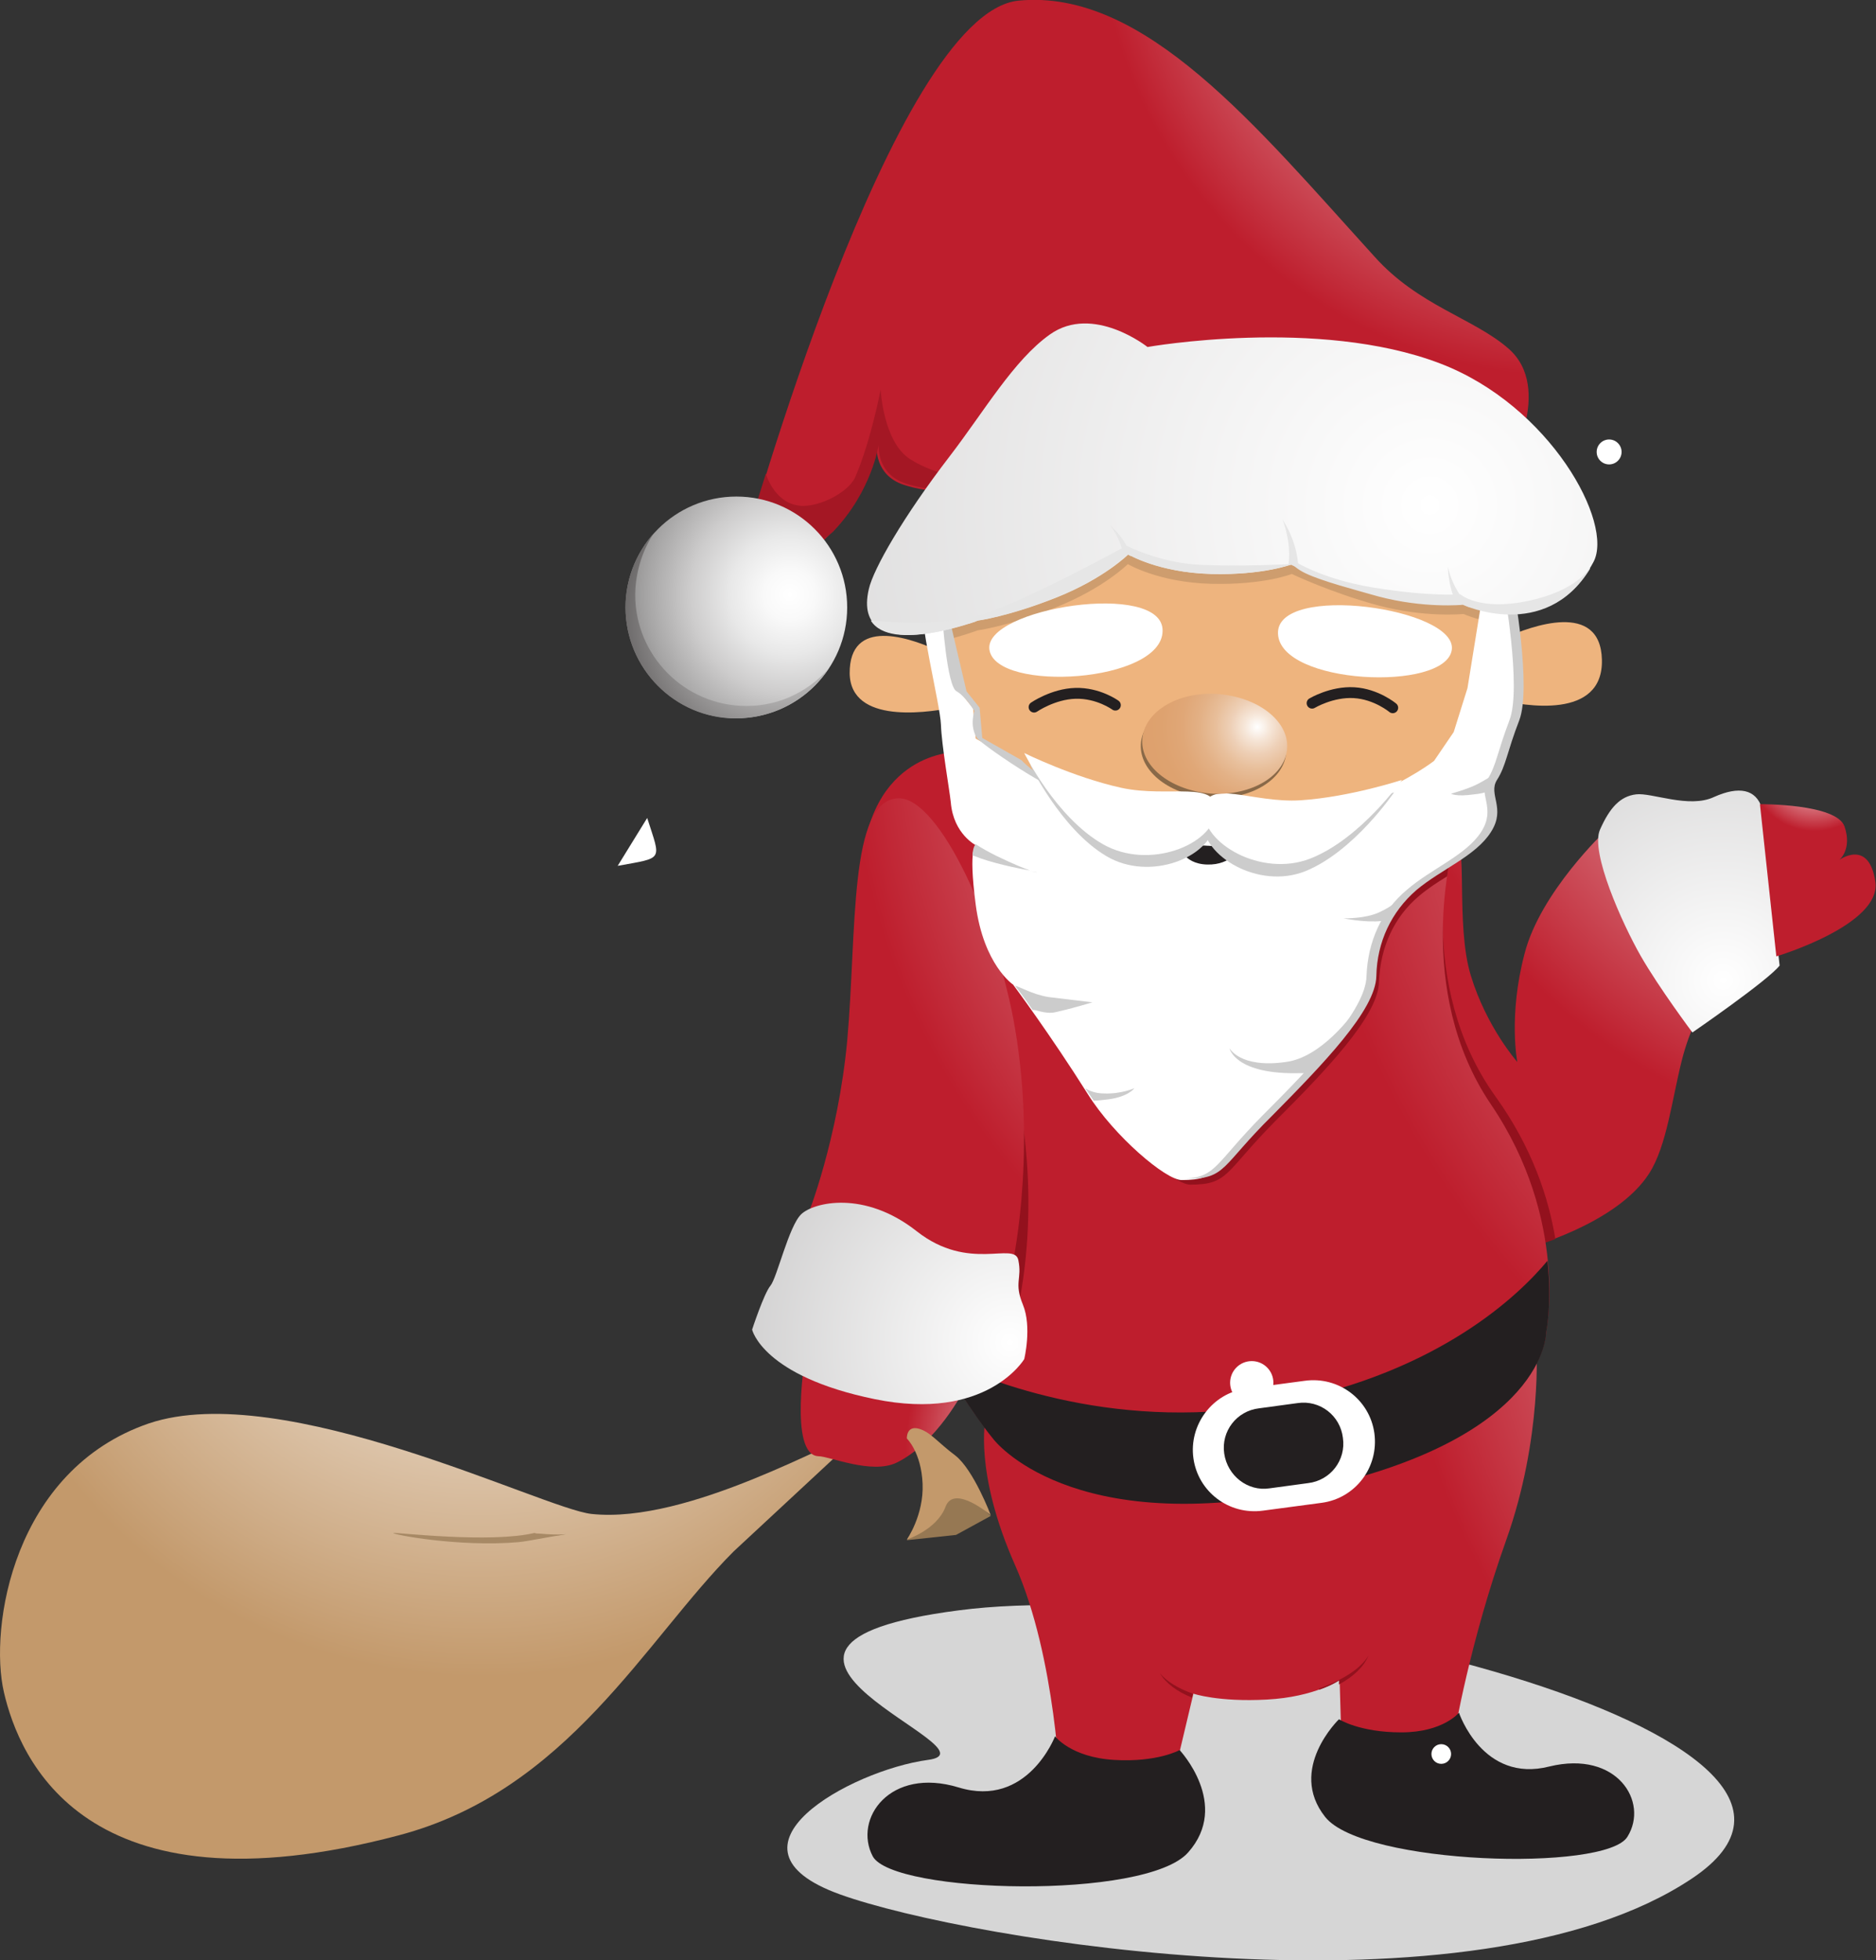 <?xml version="1.0" encoding="utf-8"?>
<!-- Generator: Adobe Illustrator 21.0.0, SVG Export Plug-In . SVG Version: 6.00 Build 0)  -->
<svg version="1.1" id="Layer_1" xmlns="http://www.w3.org/2000/svg" xmlns:xlink="http://www.w3.org/1999/xlink" x="0px" y="0px"
	 viewBox="0 0 286.1 298.8" style="enable-background:new 0 0 286.1 298.8;" xml:space="preserve">
<rect x="0" y="0" width="286.1" height="298.8" fill="#333333" stroke="none"/>
<style type="text/css">
	.st0{fill:url(#SVGID_1_);}
	.st1{fill:#D6D6D6;}
	.st2{fill:url(#SVGID_2_);}
	.st3{fill:#967853;}
	.st4{fill:url(#SVGID_3_);}
	.st5{fill:#231F20;}
	.st6{fill:#EEB47E;}
	.st7{fill:#896948;}
	.st8{fill:#CE9D6E;}
	.st9{fill:url(#SVGID_4_);}
	.st10{fill:#93111D;}
	.st11{fill:url(#SVGID_5_);}
	.st12{fill:url(#SVGID_6_);}
	.st13{fill:url(#SVGID_7_);}
	.st14{fill:url(#SVGID_8_);}
	.st15{fill:url(#SVGID_9_);}
	.st16{fill:url(#SVGID_10_);}
	.st17{fill:#A41724;}
	.st18{fill:url(#SVGID_11_);}
	.st19{fill:url(#SVGID_12_);}
	.st20{fill:#FFFFFF;}
	.st21{fill:#CCCCCC;}
	.st22{fill:url(#SVGID_13_);}
	.st23{fill:none;stroke:#231F20;stroke-width:1.654;stroke-linecap:round;}
	.st24{fill:url(#SVGID_14_);}
	.st25{fill:#E6E6E6;}
	.st26{fill:#C3996B;}
	.st27{opacity:0.71;fill:#967853;}
	.st28{fill:url(#SVGID_15_);}
</style>
<radialGradient id="SVGID_1_" cx="183.542" cy="121.836" r="0" gradientTransform="matrix(-1 0 0 1 332.416 0)" gradientUnits="userSpaceOnUse">
	<stop  offset="0" style="stop-color:#FFFFFF"/>
	<stop  offset="1" style="stop-color:#035877"/>
</radialGradient>
<path class="st0" d="M148.9,121.8"/>
<path class="st1" d="M258,286.4c33.1-22-69.3-46.5-111.8-40.9c-42.5,5.5,7.1,21.3-4.7,22.8c-11.8,1.6-33.1,13.4-13.4,20.5
	C147.8,295.9,224.9,308.5,258,286.4z"/>
<radialGradient id="SVGID_2_" cx="259.209" cy="175.703" r="79.941" gradientTransform="matrix(-1 0 0 1 332.416 0)" gradientUnits="userSpaceOnUse">
	<stop  offset="0" style="stop-color:#FFFFFF"/>
	<stop  offset="1" style="stop-color:#C3996B"/>
</radialGradient>
<path class="st2" d="M131.6,218.2c-4.4,1.1-26.6,14.2-41.4,12.6c-7.4-0.8-47-20.7-67.5-13.8c-20.7,7.1-24.4,31.1-22.1,41
	c2.3,9.9,12.2,34.5,60.2,21.8c25.8-6.8,37.6-29.8,51.1-43.3"/>
<polygon class="st3" points="151.1,231.1 145.8,234 138.3,234.8 143.4,226.2 147.5,227.7 "/>
<radialGradient id="SVGID_3_" cx="16.634" cy="191.236" r="102.124" gradientTransform="matrix(-1 0 0 1 332.416 0)" gradientUnits="userSpaceOnUse">
	<stop  offset="0" style="stop-color:#FFFFFF"/>
	<stop  offset="1" style="stop-color:#BE1E2D"/>
</radialGradient>
<path class="st4" d="M234.3,205c0,0,1,14.1-4.6,29.8c-5.6,15.7-7.9,29.6-7.9,29.6l-6.7,4.2l-10.5-2.2l-0.3-10.3c0,0-3.7,2.6-11.1,3
	c-7.4,0.4-11.2-0.9-11.2-0.9l-2.9,12.2c0,0-2.6,3-7.8,3.5c-5.2,0.5-9.6-0.7-9.6-0.7s-0.6-20.4-6.9-34.6c-6.3-14.2-4.5-22.3-4.5-22.3
	L234.3,205z"/>
<path class="st5" d="M236.3,269.3c-10.2,2.6-13.8-8.2-13.8-8.2s-2.4,3-8.8,3c-6.4,0-9.5-2-9.5-2s-7.9,7.6-2.1,14.9
	c5.8,7.3,42.9,8.4,46.1,3C251.5,274.7,246.6,266.8,236.3,269.3z"/>
<path class="st5" d="M146.2,272.5c10.5,3.2,14.7-7.8,14.7-7.8s2.4,3.2,9,3.6c6.6,0.4,10-1.5,10-1.5s7.8,8.3,1.3,15.6
	c-6.4,7.3-45,6.3-48.1,0.6C130.1,277.3,135.7,269.3,146.2,272.5z"/>
<path class="st6" d="M129.6,101.9c0.5-7.9,9.8-4.5,14.1-2.4c-0.2-2.5-0.3-5.1-0.1-7.7c1.4-27.1,21.8-48.1,45.6-46.9
	c23.8,1.2,41.9,24.2,40.5,51.3c0,0.3-0.1,0.7-0.1,1c3.8-1.7,14.5-5.7,14.7,3.4c0.2,9.1-11.7,7.1-16.1,6c-5.3,21.9-23.4,37.5-44,36.5
	c-18.9-1-34.1-15.6-39-35.2C140.6,108.8,129,110.3,129.6,101.9z"/>
<ellipse transform="matrix(5.160600e-02 -0.999 0.999 5.160600e-02 61.53 293.071)" class="st7" cx="185.1" cy="114.1" rx="7.6" ry="11.1"/>
<path class="st8" d="M165.2,50.9c5.1-0.1,9.8,3.5,9.8,3.5s21.7-3.8,39.6,0.9c9.9,9.4,15.8,23.9,15.1,39.8c-3.7-0.2-6.5-1.5-6.5-1.5
	s-5.9,0.6-13-1.3c-7.1-1.9-13.2-4.8-13.2-4.8s-4.2,1.7-12.3,1.5c-8-0.2-12.7-3-12.7-3s-3.7,3.7-11,6.6c-7.3,2.9-11.9,3.5-11.9,3.5
	s-2.4,0.9-5.4,1.6c-0.1-2.2-0.2-4.5-0.1-6.7C144.5,73.8,153,59.1,165.2,50.9z"/>
<radialGradient id="SVGID_4_" cx="40.618" cy="93.024" r="81.152" gradientTransform="matrix(-1 0 0 1 332.416 0)" gradientUnits="userSpaceOnUse">
	<stop  offset="0" style="stop-color:#FFFFFF"/>
	<stop  offset="1" style="stop-color:#BE1E2D"/>
</radialGradient>
<path class="st9" d="M221.7,127.5c2.3,0.1,0.2,13.3,2.6,21.2c2.4,7.9,7.1,13.2,7.1,13.2s-1.4-7,1.1-16.5
	c2.4-9.4,12.3-18.7,12.3-18.7l15.2,26c0,0-2.3,4.1-3.5,8.9c-1.5,5.9-2.3,13.1-5,17.3c-5,7.8-18.8,11.4-18.8,11.4l-14.7-31.8
	c0,0-3.6-18-4-19.8C213.6,137.1,219.4,127.5,221.7,127.5z"/>
<path class="st10" d="M228.1,167.2c5.6,7.8,8.1,15.5,9.1,21.7c-2.7,1-4.6,1.5-4.6,1.5l-14.7-31.8c0,0-3.6-18-4-19.8
	c-0.3-1.4,3.6-8.2,6.3-10.5c0.7-0.2,1-0.3,1-0.3S215.7,150,228.1,167.2z"/>
<radialGradient id="SVGID_5_" cx="3.286" cy="107.89" r="131.041" gradientTransform="matrix(-1 0 0 1 332.416 0)" gradientUnits="userSpaceOnUse">
	<stop  offset="0" style="stop-color:#FFFFFF"/>
	<stop  offset="1" style="stop-color:#BE1E2D"/>
</radialGradient>
<path class="st11" d="M181.7,131.7c28.4,1.3,39.9-2.7,39.9-2.7s-6.1,21.9,5.8,39.4c11.9,17.6,8.4,34.6,8.4,34.6s0.2,16.3-36.2,24
	c-36.5,7.7-48.1-7.7-48.1-7.7s-11.4-13.3-16.9-34.3c-4.4-16.9-3.3-40.9-3.3-49.9c0-20.2,14.1-20.4,14.1-20.4
	S153.3,130.5,181.7,131.7z"/>
<path class="st5" d="M195.7,213.8c23.9-4.7,36-16.4,40.3-21.6c0.7,6.6-0.2,10.9-0.2,10.9s0.2,16.3-36.2,24
	c-36.5,7.7-48.1-7.7-48.1-7.7s-3.8-4.5-8.1-12.3C150.8,210.6,170.9,218.7,195.7,213.8z"/>
<path class="st10" d="M134.6,185c-4.4-16.9-3.3-40.9-3.3-49.9c0-2.7,0.2-5,0.7-7.1c0.1,0,0.2,0,0.3-0.1c6.2-0.9,17.2,17.9,21.5,33
	c5.5,19.6,2.2,37.2,0.4,42.4c-1.8,5.2-16.4-8.6-16.4-8.6C136.6,191.7,135.6,188.4,134.6,185z"/>
<radialGradient id="SVGID_6_" cx="69.633" cy="149.455" r="218.231" gradientTransform="matrix(-1 0 0 1 332.416 0)" gradientUnits="userSpaceOnUse">
	<stop  offset="0" style="stop-color:#FFFFFF"/>
	<stop  offset="1" style="stop-color:#231F20"/>
</radialGradient>
<path class="st12" d="M268.7,123.2c-0.9-2.9-3.5-3.4-7.3-1.7c-3.8,1.8-9.5-0.7-11.9-0.4c-2.4,0.3-4,2-5.5,5.4
	c-1.5,3.4,3.4,14.3,6.2,19.2c2.8,4.9,7.9,11.7,7.9,11.7s11.5-7.9,13.3-10.2"/>
<g>
	
		<radialGradient id="SVGID_7_" cx="169.033" cy="215.857" r="25.31" gradientTransform="matrix(-0.999 -3.560000e-02 -3.560000e-02 0.999 339.971 10.989)" gradientUnits="userSpaceOnUse">
		<stop  offset="0" style="stop-color:#FFFFFF"/>
		<stop  offset="1" style="stop-color:#BE1E2D"/>
	</radialGradient>
	<path class="st13" d="M133.6,210.7c2.4,0.4,13.4,1.2,13.4,1.2s-4.1,8.1-10.3,11.1c-3.8,1.8-10.2-1-11.9-1
		c-4.6-0.2-1.9-15.9-1.9-15.9S131.3,210.2,133.6,210.7z"/>
	
		<radialGradient id="SVGID_8_" cx="99.908" cy="102.888" r="106.881" gradientTransform="matrix(-0.999 -3.560000e-02 -3.560000e-02 0.999 339.971 10.989)" gradientUnits="userSpaceOnUse">
		<stop  offset="0" style="stop-color:#FFFFFF"/>
		<stop  offset="1" style="stop-color:#BE1E2D"/>
	</radialGradient>
	<path class="st14" d="M129.2,158.7c1.5-16.7,0.2-36.8,7.8-37c6.3-0.2,15.2,19.6,17.8,35.1c3.4,20-0.6,37-0.6,37l-31.1-8.4
		C123.2,185.4,127.8,173.6,129.2,158.7z"/>
	
		<radialGradient id="SVGID_9_" cx="179.016" cy="200.23" r="198.322" gradientTransform="matrix(-0.999 -3.560000e-02 -3.560000e-02 0.999 339.971 10.989)" gradientUnits="userSpaceOnUse">
		<stop  offset="0" style="stop-color:#FFFFFF"/>
		<stop  offset="1" style="stop-color:#231F20"/>
	</radialGradient>
	<path class="st15" d="M156,198.9c-1.4-3.4-0.1-3.9-0.7-6.8c-0.6-2.9-7.5,1.9-15.5-4.4c-8-6.3-15.7-4.4-17.6-2.6
		c-1.9,1.8-3.7,9.7-4.7,10.9c-1,1.2-2.8,6.7-2.8,6.7s1.6,7.1,18.7,10.6c17.1,3.5,22.8-6.1,22.8-6.1S157.4,202.3,156,198.9z"/>
</g>
<radialGradient id="SVGID_10_" cx="92.525" cy="-15.176" r="72.597" gradientTransform="matrix(-1 0 0 1 332.416 0)" gradientUnits="userSpaceOnUse">
	<stop  offset="0" style="stop-color:#FFFFFF"/>
	<stop  offset="1" style="stop-color:#BE1E2D"/>
</radialGradient>
<path class="st16" d="M155.3,0.1c-19.2,2-41.7,83.1-41.7,83.1l1.1,3.3c0,0,6,1,12-5.2c6-6.2,7-13.3,7-13.3s-0.4,4.4,4.1,5.9
	c4.5,1.5,8.1,0.7,8.1,0.7s16-13.4,37.7-19.1c21.6-5.7,46.3,16,46.3,16s7.2-12.3,0.1-18.4c-5.3-4.6-13.7-6.5-20.4-14
	C191.6,19.3,174.5-1.8,155.3,0.1"/>
<path class="st17" d="M126.2,81.8c-0.1,0-0.1,0.1-0.2,0.1c-0.1,0.1-0.3,0.3-0.4,0.4c0,0-0.1,0.1-0.1,0.1c-0.2,0.1-0.3,0.3-0.5,0.4
	c0,0-0.1,0-0.1,0.1c-0.2,0.1-0.3,0.3-0.5,0.4c0,0,0,0,0,0l-10.6-1.2c0.5-1.7,1.5-5.2,3-9.9c0,0.1,1.2,4.1,4.6,4.8
	c2.8,0.7,7.8-1.7,9-4.2c2.4-5.5,3.9-13.4,3.9-13.4s0.4,8,4.5,10.6c4.1,2.6,8.8,2.9,8.8,2.9l0,0.4c0,0,0,0,0,0
	c-0.9,0.7-1.4,1.1-1.4,1.1s-3.6,0.8-8.1-0.7c-4.5-1.5-4.1-5.9-4.1-5.9s-1,7.1-7,13.3C126.6,81.4,126.4,81.6,126.2,81.8z"/>
<radialGradient id="SVGID_11_" cx="211.978" cy="90.635" r="38.776" gradientTransform="matrix(-1 0 0 1 332.416 0)" gradientUnits="userSpaceOnUse">
	<stop  offset="0" style="stop-color:#FFFFFF"/>
	<stop  offset="0.101" style="stop-color:#F9F9F9"/>
	<stop  offset="0.237" style="stop-color:#E8E8E8"/>
	<stop  offset="0.392" style="stop-color:#CDCCCC"/>
	<stop  offset="0.562" style="stop-color:#A6A5A5"/>
	<stop  offset="0.744" style="stop-color:#757373"/>
	<stop  offset="0.933" style="stop-color:#3A3637"/>
	<stop  offset="1" style="stop-color:#231F20"/>
</radialGradient>
<circle class="st18" cx="112.3" cy="92.6" r="16.9"/>
<radialGradient id="SVGID_12_" cx="214.074" cy="93.761" r="34.412" gradientTransform="matrix(-1 0 0 1 332.416 0)" gradientUnits="userSpaceOnUse">
	<stop  offset="0" style="stop-color:#FFFFFF"/>
	<stop  offset="0.553" style="stop-color:#878585"/>
	<stop  offset="1" style="stop-color:#231F20"/>
</radialGradient>
<path class="st19" d="M95.4,91.8c0.2-4,1.8-7.7,4.3-10.5c-1.6,2.4-2.6,5.4-2.8,8.5c-0.5,9.3,6.7,17.3,16,17.8
	c5.3,0.3,10.1-1.9,13.4-5.6c-3.2,4.8-8.8,7.8-15,7.5C102.1,109,95,101.1,95.4,91.8z"/>
<path class="st20" d="M221.4,99.1c1-6.4-26.8-10.3-26.5-2.5C195.2,104.4,220.4,105.5,221.4,99.1z"/>
<path class="st20" d="M150.9,99.1c-1.1-6.4,26.6-10.7,26.4-2.9C177.2,104.1,152,105.6,150.9,99.1z"/>
<path class="st10" d="M150.3,129.6c0,0-3.5-1.6-3.9-6.6c-0.1-1.3-0.7-5.2-1.2-8.4c0.1,0,0.2,0,0.2,0s7.9,15.8,36.3,17.1
	c28.4,1.3,39.9-2.7,39.9-2.7s-0.5,1.7-0.9,4.6c-1.5,0.9-3,1.9-4.3,3c-3.8,3.2-5.9,7.8-6.1,13.1c-0.1,5.2-8.2,13.6-15.9,21.3
	c-7.7,7.8-7,9.6-12.9,9.6c-2.4,0-10.4-6.7-14.3-13.1c-5.7-9.3-11.4-16.7-11.4-16.7s-4.6-3-5.7-12.2
	C149,129.4,150.3,129.6,150.3,129.6z"/>
<path class="st20" d="M226.5,88.2l-2.7,16.7l-2.1,6.7l-3,4.4c0,0-14.3,11.2-35.7,9.6c-21.4-1.6-28.2-9.6-28.2-9.6l-6-3.4l-0.4-4.6
	l-2-2.5l-2.7-11.5c0,0-1.6-1.4-2.7-1.1c-1.2,0.3,2.4,14.5,2.5,17.6c0.1,3.1,1.3,9.9,1.5,11.8c0.4,4.9,3.9,6.6,3.9,6.6
	s-1.3-0.2-0.1,9c1.2,9.2,5.7,12.2,5.7,12.2s5.6,7.5,11.4,16.7c4,6.4,11.9,13.1,14.3,13.1c5.9,0,5.1-1.9,12.9-9.6
	c7.7-7.8,15.8-16.1,15.9-21.3c0.1-5.2,2.3-9.8,6.1-13.1c3.8-3.2,9.1-5.2,11.4-8.9c2.3-3.6-0.5-5.7,0.9-7.9c1.4-2.2,1.5-4.2,3.4-9.1
	c1.9-5-0.9-20.4-0.9-20.4L226.5,88.2z"/>
<path class="st21" d="M141.8,93c0.8,0.3,1.9,0.9,1.9,0.9s0.7,10.8,2.2,11.5c1.4,0.8,2.7,3,2.7,3s-0.8,2.3,0.4,4.1
	c0.4,0.6,4.5,3.5,7.8,5.5c5.6,3.4,12.3,6.5,25.7,7.5c1.7,0.1,3.3,0.2,4.9,0.1c-1.1,0-2.3-0.1-3.4-0.1c-21.4-1.6-28.2-9.6-28.2-9.6
	l-6-3.4l-0.4-4.6l-2-2.5l-2.7-11.5c0,0-1.6-1.4-2.7-1.1C141.9,92.8,141.8,92.8,141.8,93z M180.8,179.7c0.1,0,0.2,0,0.3,0
	c5.9,0,5.1-1.9,12.9-9.6c7.7-7.8,15.8-16.1,15.9-21.3c0.1-5.2,2.3-9.8,6.1-13.1c3.8-3.2,9.1-5.2,11.4-8.9c2.3-3.6-0.5-5.7,0.9-7.9
	c1.4-2.2,1.5-4.2,3.4-9.1c1.9-5-0.9-20.4-0.9-20.4l-3.4-1.2l-0.1,0.5l2,0.7c0,0,2.8,15.5,0.9,20.4c-1.9,5-2,6.9-3.4,9.1
	c-1.4,2.2,1.4,4.3-0.9,7.9c-2.3,3.6-7.6,5.6-11.4,8.9c-3.8,3.2-5.9,7.8-6.1,13.1c-0.1,5.2-8.2,13.6-15.9,21.3
	C185.4,177.3,185.5,179.4,180.8,179.7z"/>
<path class="st5" d="M189.1,129.2c0,0-1.2,2.7-5,2.6c-3.8-0.1-4.4-3.1-4.4-3.1L189.1,129.2z"/>
<g>
	<path class="st21" d="M197.7,123.9c-7.2,0.5-13.9-3.5-14.2,1.5c-0.2,5,8.4,10.3,15.6,7.4c7.4-3,13.5-12,13.5-12
		S204.9,123.3,197.7,123.9z"/>
	<path class="st21" d="M171.4,121.9c7,1.6,14.3-1.3,13.8,3.7c-0.5,5-9.8,8.9-16.5,4.9c-6.9-4.1-11.6-13.9-11.6-13.9
		S164.3,120.3,171.4,121.9z"/>
</g>
<g>
	<path class="st20" d="M198.4,122c-7.5,0.5-14.5-3.5-14.8,1.5c-0.3,5,8.7,10.3,16.2,7.4c7.7-3,14-12,14-12S205.9,121.5,198.4,122z"
		/>
	<path class="st20" d="M171,120.1c7.3,1.6,14.9-1.3,14.4,3.7c-0.5,5-10.2,8.9-17.2,4.9c-7.2-4.1-12-13.9-12-13.9
		S163.7,118.5,171,120.1z"/>
</g>
<radialGradient id="SVGID_13_" cx="140.678" cy="110.82" r="19.523" gradientTransform="matrix(-1 0 0 1 332.416 0)" gradientUnits="userSpaceOnUse">
	<stop  offset="0" style="stop-color:#FFFFFF"/>
	<stop  offset="0.102" style="stop-color:#F6E6D8"/>
	<stop  offset="0.208" style="stop-color:#EED0B7"/>
	<stop  offset="0.324" style="stop-color:#E8BF9B"/>
	<stop  offset="0.448" style="stop-color:#E3B186"/>
	<stop  offset="0.587" style="stop-color:#E0A777"/>
	<stop  offset="0.75" style="stop-color:#DEA26F"/>
	<stop  offset="1" style="stop-color:#DDA06C"/>
</radialGradient>
<path class="st22" d="M174.2,112.8c-0.2,4.2,4.6,7.8,10.7,8.2c6.1,0.3,11.2-2.8,11.4-7c0.2-4.2-4.6-7.8-10.7-8.2
	C179.5,105.4,174.4,108.6,174.2,112.8z"/>
<path class="st23" d="M212.4,107.9c0,0-2.5-2.1-5.9-2.3c-3.4-0.2-6.4,1.6-6.4,1.6"/>
<path class="st23" d="M170.1,107.5c0,0-2.6-1.9-6.1-1.8c-3.4,0.1-6.3,2.1-6.3,2.1"/>
<radialGradient id="SVGID_14_" cx="114.364" cy="77.022" r="648.559" gradientTransform="matrix(-1 0 0 1 332.416 0)" gradientUnits="userSpaceOnUse">
	<stop  offset="0" style="stop-color:#FFFFFF"/>
	<stop  offset="1" style="stop-color:#231F20"/>
</radialGradient>
<path class="st24" d="M210.1,90.8c7.1,1.9,13,1.3,13,1.3s13.2,6.1,19.9-6.4c3.2-5.9-6.6-23.9-23.4-30.3c-18.6-7.1-44.6-2.5-44.6-2.5
	s-8.3-6.6-14.9-1.9c-5.5,3.9-10,11.7-15.3,18.6c-7,9.1-11.6,17.1-12.3,20.2c-2.8,12.1,16.7,4.8,16.7,4.8s4.6-0.6,11.9-3.5
	c7.3-2.9,11-6.6,11-6.6s4.6,2.8,12.7,3c8,0.2,12.3-1.5,12.3-1.5S203.1,89,210.1,90.8z"/>
<path class="st21" d="M224.8,121.1c-2.8,0.4-3.5-0.1-3.5-0.1s2.5-0.7,3.9-1.4c0.6-0.3,1.5-0.8,2.4-1.4c-0.1,0.2-0.2,0.4-0.3,0.6
	c-0.4,0.6-0.5,1.2-0.4,1.8C226.4,120.9,225.7,121,224.8,121.1z"/>
<path class="st21" d="M210.8,140.4c-2.6,0.3-5.9-0.4-5.9-0.4s3.2,0.1,5.4-0.9c2.2-1,3-2,3.6-2.3
	C213.2,137.5,211.5,140.3,210.8,140.4z"/>
<path class="st21" d="M187.5,159.8c0,0,1.6,3.1,8.6,2.1c5.3-0.7,9.9-6.7,11.8-9.5c-1.6,3.3-4.9,7.2-8.6,11.2c-0.3,0-0.6,0-0.9,0
	C188.3,163.9,187.5,159.8,187.5,159.8z"/>
<path class="st21" d="M158.2,133c0,0-0.4-0.1-1.1-0.2C158,133,158.2,133,158.2,133z M148.3,130.4c0.1,0,0.2,0.1,0.3,0.1
	c2.4,1,6.6,1.9,8.5,2.2c-0.9-0.3-2.4-0.9-5.1-2.2c-1.2-0.6-2.3-1.2-3.2-1.8C148.7,128.8,148.4,129.1,148.3,130.4z"/>
<path class="st21" d="M159.9,152c3.2,0.4,6.7,0.8,6.7,0.8s-2.9,0.9-5.6,1.5c-1.6,0.4-3.2-0.5-3.5-0.3c-1.3-1.9-2.3-3.2-2.7-3.7
	C155.3,150.3,157.4,151.6,159.9,152z"/>
<path class="st21" d="M168.4,166.7c2.6,0.1,4.6-0.8,4.6-0.8s-0.9,1.3-4,1.7c-0.9,0.1-1.6,0.2-2.2,0.2c-0.3-0.4-0.6-0.9-0.9-1.3
	c-0.1-0.2-0.3-0.4-0.4-0.6C166.1,166.3,167.1,166.7,168.4,166.7z"/>
<path class="st25" d="M195.6,79.2c0.8,2.2,1.2,4.6,0.9,7c0.3-0.1,0.4-0.1,0.4-0.1s0.4,0.2,1.1,0.5C197.9,83.9,197,81.4,195.6,79.2z
	 M169.3,80.1c1.1,1.4,1.8,3.1,2.1,4.9c0.3-0.3,0.5-0.5,0.5-0.5s0.2,0.1,0.6,0.3C171.9,83,170.8,81.4,169.3,80.1z M145.6,90.3
	c1,1.4,1.8,3,2.1,4.8c0.4-0.1,0.8-0.3,1-0.3C148,93.1,146.9,91.5,145.6,90.3z M224.1,92.6c-1.6-1.8-2.8-3.9-3.3-6.2
	c0.1,2,0.5,4,1.4,5.8c0.5,0,0.8-0.1,0.8-0.1S223.5,92.3,224.1,92.6z"/>
<path class="st25" d="M132.8,94.6c3.1,5,16.3,0,16.3,0s4.6-0.6,11.9-3.5c7.3-2.9,11-6.6,11-6.6s4.6,2.8,12.7,3
	c8,0.2,12.3-1.5,12.3-1.5s-8.1,0.4-14.1,0.1c-6-0.3-11.1-2.9-11.1-2.9s-14.7,8.1-21.8,10.4C143.6,95.6,134.8,94.8,132.8,94.6z
	 M196.7,85.1c0,0-0.1,1.1,2.4,2.3c2.5,1.2,7.5,2.5,11,3.5c7.1,1.9,13,1.3,13,1.3s12.5,5.8,19.4-5.5l-0.1-0.1c0,0-1.8,3.4-9.3,5
	c-7.5,1.6-10.4-1-10.4-1s-4.4,0.4-13.1-1C200.9,88.2,196.7,85.1,196.7,85.1z"/>
<path class="st20" d="M182,222.3c0.7,5.1,5.4,8.7,10.6,8l9-1.2c5.1-0.7,8.7-5.4,8-10.6c-0.7-5.1-5.4-8.7-10.6-8l-9,1.2
	C184.9,212.4,181.3,217.2,182,222.3z M186.7,221.6c-0.5-3.4,1.9-6.5,5.3-6.9l5.9-0.8c3.4-0.5,6.5,1.9,6.9,5.3
	c0.5,3.4-1.9,6.5-5.3,6.9l-5.9,0.8C190.3,227.4,187.2,225,186.7,221.6z"/>
<path class="st10" d="M176.9,255.1c0.9,1.5,2.6,2.8,4.9,3.7l0.1-0.6C179.7,257.4,178,256.4,176.9,255.1z M201.2,257.4l0,0.2
	c2-0.7,3-1.4,3-1.4l0,0.6c2.2-1.2,3.8-2.7,4.5-4.4C207.5,254.4,204.8,256.1,201.2,257.4z"/>
<path class="st26" d="M140.1,217.8c1.8,0.5,2.8,2,5.6,4.1c2.8,2.2,5.4,9.1,5.4,9.1s-5.6-4.8-6.9-1.3c-1.3,3.5-5.9,5-5.9,5
	s2.6-3.7,2.4-8.5c-0.2-4.8-2.4-6.9-2.4-6.9S138.2,217.3,140.1,217.8z"/>
<path class="st20" d="M98.7,124.7c2.1,6.6,2.6,6-4.5,7.3"/>
<circle class="st20" cx="245.4" cy="68.9" r="1.9"/>
<circle class="st20" cx="219.8" cy="267.4" r="1.5"/>
<circle class="st20" cx="190.9" cy="210.8" r="3.3"/>
<path class="st27" d="M86.3,233.9c-0.4,0.1-0.7,0.1-1.1,0.2c-1.6,0.2-4.3,0.8-6.1,1c-9.1,0.8-19.5-1.2-19.1-1.4
	c0.4-0.1,14.8,1.6,21.5,0c0.3,0.1,0.5,0.1,0.8,0.1C83.5,233.9,84.9,234,86.3,233.9z"/>
<radialGradient id="SVGID_15_" cx="54.68" cy="116.635" r="10.068" gradientTransform="matrix(-0.998 6.053349e-02 6.053349e-02 0.998 324.244 -3.067)" gradientUnits="userSpaceOnUse">
	<stop  offset="0" style="stop-color:#FFFFFF"/>
	<stop  offset="1" style="stop-color:#BE1E2D"/>
</radialGradient>
<path class="st28" d="M270.9,145.8c0,0,16.1-4.8,15.1-11.4c-1-6.6-5.5-3.3-5.5-3.3s2-1.6,0.8-5.1c-1.2-3.5-12.9-3.4-12.9-3.4
	L270.9,145.8z"/>
</svg>
